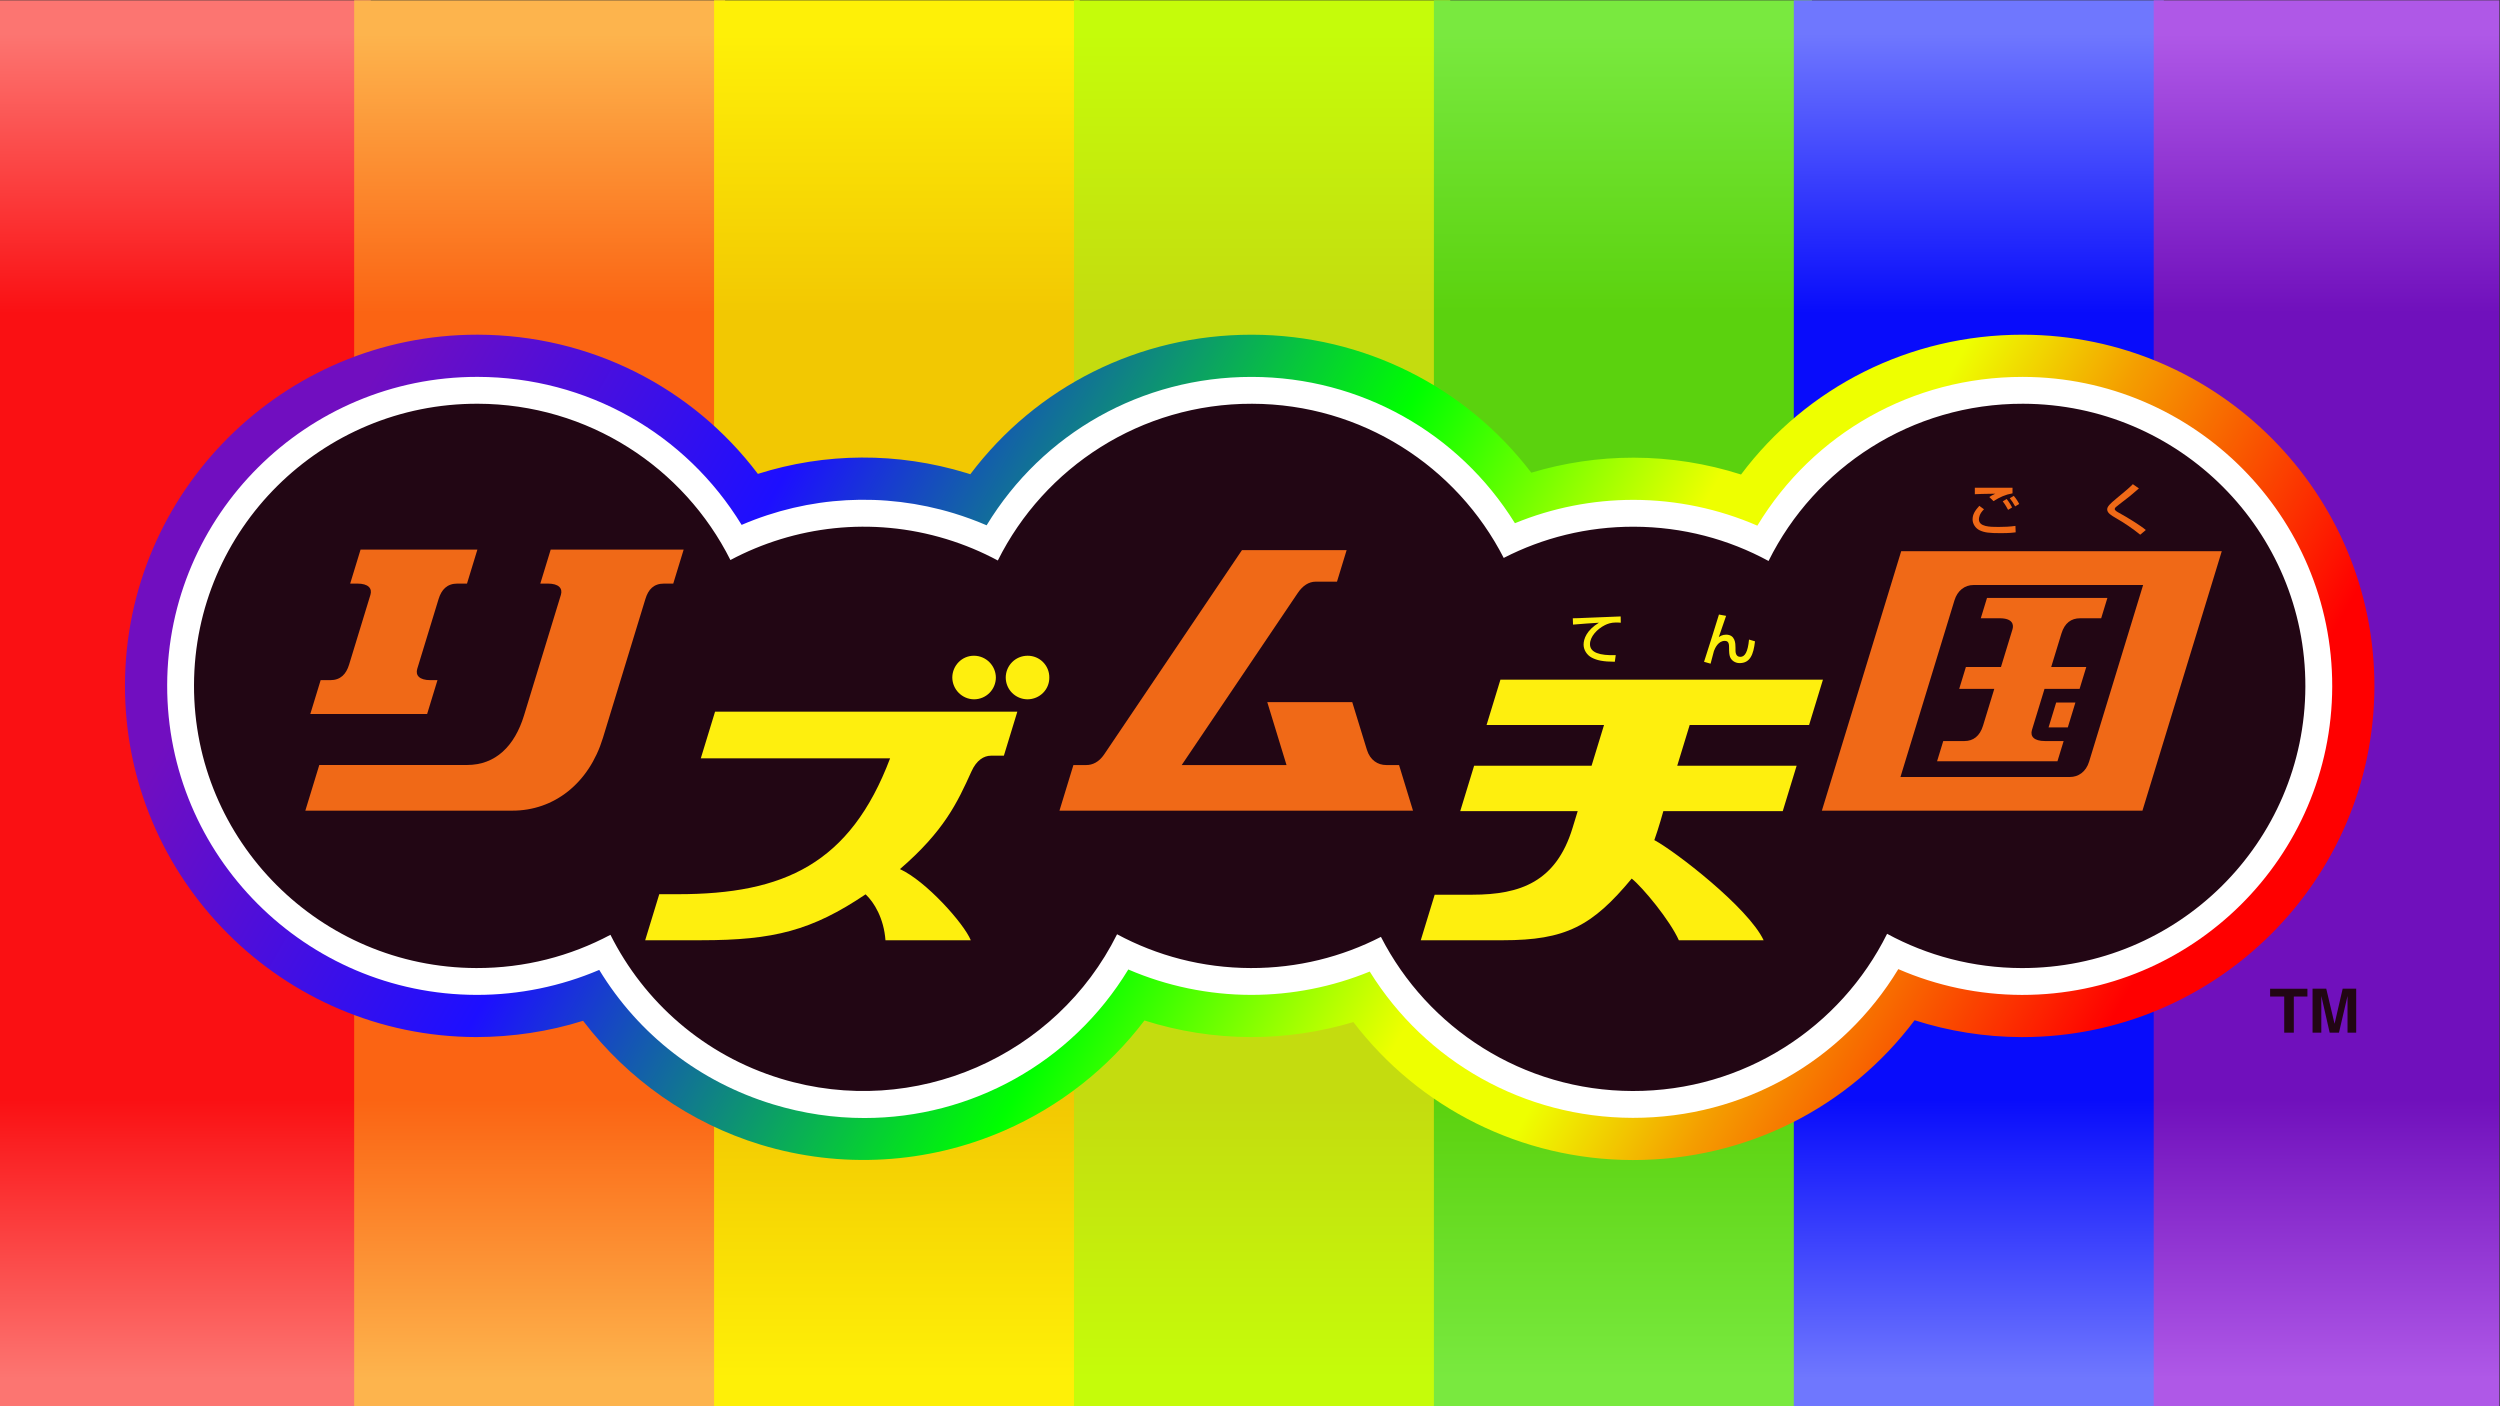 <?xml version="1.0" encoding="UTF-8" standalone="no"?>
<!-- Created with Inkscape (http://www.inkscape.org/) -->

<svg
   version="1.1"
   id="svg2"
   width="2560"
   height="1440"
   viewBox="0 0 2560 1440"
   sodipodi:docname="Rhythm Tengoku (リズム天国) Logo (Fever Style with Background).ai"
   xmlns:inkscape="http://www.inkscape.org/namespaces/inkscape"
   xmlns:sodipodi="http://sodipodi.sourceforge.net/DTD/sodipodi-0.dtd"
   xmlns="http://www.w3.org/2000/svg"
   xmlns:svg="http://www.w3.org/2000/svg">
  <rect x="0" y="0" width="2560" height="1440" fill="#333333" stroke="none"/>
  <defs
     id="defs6">
    <linearGradient
       x1="0"
       y1="0"
       x2="1"
       y2="0"
       gradientUnits="userSpaceOnUse"
       gradientTransform="matrix(0,-1296,-1296,0,142.426,1185.741)"
       spreadMethod="pad"
       id="linearGradient36">
      <stop
         style="stop-opacity:1;stop-color:#fc7571"
         offset="0"
         id="stop22" />
      <stop
         style="stop-opacity:1;stop-color:#fc7571"
         offset="0.1"
         id="stop24" />
      <stop
         style="stop-opacity:1;stop-color:#fa1013"
         offset="0.266"
         id="stop26" />
      <stop
         style="stop-opacity:1;stop-color:#fa1013"
         offset="0.5"
         id="stop28" />
      <stop
         style="stop-opacity:1;stop-color:#fa1013"
         offset="0.734"
         id="stop30" />
      <stop
         style="stop-opacity:1;stop-color:#fc7571"
         offset="0.9"
         id="stop32" />
      <stop
         style="stop-opacity:1;stop-color:#fc7571"
         offset="1"
         id="stop34" />
    </linearGradient>
    <linearGradient
       x1="0"
       y1="0"
       x2="1"
       y2="0"
       gradientUnits="userSpaceOnUse"
       gradientTransform="matrix(0,-1296,-1296,0,414.547,1185.741)"
       spreadMethod="pad"
       id="linearGradient66">
      <stop
         style="stop-opacity:1;stop-color:#fdb44d"
         offset="0"
         id="stop52" />
      <stop
         style="stop-opacity:1;stop-color:#fdb44d"
         offset="0.1"
         id="stop54" />
      <stop
         style="stop-opacity:1;stop-color:#fb6413"
         offset="0.266"
         id="stop56" />
      <stop
         style="stop-opacity:1;stop-color:#fb6413"
         offset="0.5"
         id="stop58" />
      <stop
         style="stop-opacity:1;stop-color:#fb6413"
         offset="0.734"
         id="stop60" />
      <stop
         style="stop-opacity:1;stop-color:#fdb44d"
         offset="0.9"
         id="stop62" />
      <stop
         style="stop-opacity:1;stop-color:#fdb44d"
         offset="1"
         id="stop64" />
    </linearGradient>
    <linearGradient
       x1="0"
       y1="0"
       x2="1"
       y2="0"
       gradientUnits="userSpaceOnUse"
       gradientTransform="matrix(0,-1296,-1296,0,688.996,1185.741)"
       spreadMethod="pad"
       id="linearGradient96">
      <stop
         style="stop-opacity:1;stop-color:#fef007"
         offset="0"
         id="stop82" />
      <stop
         style="stop-opacity:1;stop-color:#fef007"
         offset="0.1"
         id="stop84" />
      <stop
         style="stop-opacity:1;stop-color:#f2c802"
         offset="0.266"
         id="stop86" />
      <stop
         style="stop-opacity:1;stop-color:#f2c802"
         offset="0.5"
         id="stop88" />
      <stop
         style="stop-opacity:1;stop-color:#f2c802"
         offset="0.734"
         id="stop90" />
      <stop
         style="stop-opacity:1;stop-color:#fef007"
         offset="0.9"
         id="stop92" />
      <stop
         style="stop-opacity:1;stop-color:#fef007"
         offset="1"
         id="stop94" />
    </linearGradient>
    <linearGradient
       x1="0"
       y1="0"
       x2="1"
       y2="0"
       gradientUnits="userSpaceOnUse"
       gradientTransform="matrix(0,-1296,-1296,0,969.556,1185.741)"
       spreadMethod="pad"
       id="linearGradient126">
      <stop
         style="stop-opacity:1;stop-color:#c5fc0a"
         offset="0"
         id="stop112" />
      <stop
         style="stop-opacity:1;stop-color:#c5fc0a"
         offset="0.1"
         id="stop114" />
      <stop
         style="stop-opacity:1;stop-color:#c4dc0f"
         offset="0.266"
         id="stop116" />
      <stop
         style="stop-opacity:1;stop-color:#c4dc0f"
         offset="0.5"
         id="stop118" />
      <stop
         style="stop-opacity:1;stop-color:#c4dc0f"
         offset="0.734"
         id="stop120" />
      <stop
         style="stop-opacity:1;stop-color:#c5fc0a"
         offset="0.9"
         id="stop122" />
      <stop
         style="stop-opacity:1;stop-color:#c5fc0a"
         offset="1"
         id="stop124" />
    </linearGradient>
    <linearGradient
       x1="0"
       y1="0"
       x2="1"
       y2="0"
       gradientUnits="userSpaceOnUse"
       gradientTransform="matrix(0,-1296,-1296,0,1246.712,1185.741)"
       spreadMethod="pad"
       id="linearGradient156">
      <stop
         style="stop-opacity:1;stop-color:#79e93f"
         offset="0"
         id="stop142" />
      <stop
         style="stop-opacity:1;stop-color:#79e93f"
         offset="0.1"
         id="stop144" />
      <stop
         style="stop-opacity:1;stop-color:#5bd20e"
         offset="0.266"
         id="stop146" />
      <stop
         style="stop-opacity:1;stop-color:#5bd20e"
         offset="0.5"
         id="stop148" />
      <stop
         style="stop-opacity:1;stop-color:#5bd20e"
         offset="0.734"
         id="stop150" />
      <stop
         style="stop-opacity:1;stop-color:#79e93f"
         offset="0.9"
         id="stop152" />
      <stop
         style="stop-opacity:1;stop-color:#79e93f"
         offset="1"
         id="stop154" />
    </linearGradient>
    <linearGradient
       x1="0"
       y1="0"
       x2="1"
       y2="0"
       gradientUnits="userSpaceOnUse"
       gradientTransform="matrix(0,-1296,-1296,0,1520.092,1185.741)"
       spreadMethod="pad"
       id="linearGradient186">
      <stop
         style="stop-opacity:1;stop-color:#6f77fe"
         offset="0"
         id="stop172" />
      <stop
         style="stop-opacity:1;stop-color:#6f77fe"
         offset="0.1"
         id="stop174" />
      <stop
         style="stop-opacity:1;stop-color:#080cfb"
         offset="0.266"
         id="stop176" />
      <stop
         style="stop-opacity:1;stop-color:#080cfb"
         offset="0.5"
         id="stop178" />
      <stop
         style="stop-opacity:1;stop-color:#080cfb"
         offset="0.734"
         id="stop180" />
      <stop
         style="stop-opacity:1;stop-color:#6f77fe"
         offset="0.9"
         id="stop182" />
      <stop
         style="stop-opacity:1;stop-color:#6f77fe"
         offset="1"
         id="stop184" />
    </linearGradient>
    <linearGradient
       x1="0"
       y1="0"
       x2="1"
       y2="0"
       gradientUnits="userSpaceOnUse"
       gradientTransform="matrix(0,-1296,-1296,0,1787.23,1185.741)"
       spreadMethod="pad"
       id="linearGradient216">
      <stop
         style="stop-opacity:1;stop-color:#af58e7"
         offset="0"
         id="stop202" />
      <stop
         style="stop-opacity:1;stop-color:#af58e7"
         offset="0.1"
         id="stop204" />
      <stop
         style="stop-opacity:1;stop-color:#7010bc"
         offset="0.266"
         id="stop206" />
      <stop
         style="stop-opacity:1;stop-color:#7010bc"
         offset="0.5"
         id="stop208" />
      <stop
         style="stop-opacity:1;stop-color:#7010bc"
         offset="0.734"
         id="stop210" />
      <stop
         style="stop-opacity:1;stop-color:#af58e7"
         offset="0.9"
         id="stop212" />
      <stop
         style="stop-opacity:1;stop-color:#af58e7"
         offset="1"
         id="stop214" />
    </linearGradient>
    <linearGradient
       x1="0"
       y1="0"
       x2="1"
       y2="0"
       gradientUnits="userSpaceOnUse"
       gradientTransform="matrix(-1358.356,784.247,784.247,1358.356,1639.166,161.262)"
       spreadMethod="pad"
       id="linearGradient250">
      <stop
         style="stop-opacity:1;stop-color:#ff0000"
         offset="0"
         id="stop232" />
      <stop
         style="stop-opacity:1;stop-color:#ff0000"
         offset="0.05"
         id="stop234" />
      <stop
         style="stop-opacity:1;stop-color:#f49f00"
         offset="0.2"
         id="stop236" />
      <stop
         style="stop-opacity:1;stop-color:#eeff00"
         offset="0.277"
         id="stop238" />
      <stop
         style="stop-opacity:1;stop-color:#eeff00"
         offset="0.35"
         id="stop240" />
      <stop
         style="stop-opacity:1;stop-color:#00ff00"
         offset="0.5"
         id="stop242" />
      <stop
         style="stop-opacity:1;stop-color:#1d0fff"
         offset="0.75"
         id="stop244" />
      <stop
         style="stop-opacity:1;stop-color:#710ec0"
         offset="0.95"
         id="stop246" />
      <stop
         style="stop-opacity:1;stop-color:#710ec0"
         offset="1"
         id="stop248" />
    </linearGradient>
    <clipPath
       clipPathUnits="userSpaceOnUse"
       id="clipPath260">
      <path
         d="M 0,1080 H 1920 V 0 H 0 Z"
         id="path258" />
    </clipPath>
  </defs>
  <sodipodi:namedview
     id="namedview4"
     pagecolor="#ffffff"
     bordercolor="#000000"
     borderopacity="0.25"
     inkscape:showpageshadow="2"
     inkscape:pageopacity="0.0"
     inkscape:pagecheckerboard="0"
     inkscape:deskcolor="#d1d1d1" />
  <g
     id="g8"
     inkscape:groupmode="layer"
     inkscape:label="Rhythm Tengoku (リズム天国) Logo (Fever Style with Background)"
     transform="matrix(1.333,0,0,-1.333,0,1440)">
    <g
       id="g10">
      <g
         id="g12">
        <g
           id="g18">
          <g
             id="g20">
            <path
               d="M 0,0 H 284.852 V 1080 H 0 Z"
               style="fill:url(#linearGradient36);stroke:none"
               id="path38" />
          </g>
        </g>
      </g>
    </g>
    <g
       id="g40">
      <g
         id="g42">
        <g
           id="g48">
          <g
             id="g50">
            <path
               d="M 272.073,0 H 557.022 V 1080 H 272.073 Z"
               style="fill:url(#linearGradient66);stroke:none"
               id="path68" />
          </g>
        </g>
      </g>
    </g>
    <g
       id="g70">
      <g
         id="g72">
        <g
           id="g78">
          <g
             id="g80">
            <path
               d="M 548.55,0 H 829.442 V 1080 H 548.55 Z"
               style="fill:url(#linearGradient96);stroke:none"
               id="path98" />
          </g>
        </g>
      </g>
    </g>
    <g
       id="g100">
      <g
         id="g102">
        <g
           id="g108">
          <g
             id="g110">
            <path
               d="m 825.027,0 h 289.057 V 1080 H 825.027 Z"
               style="fill:url(#linearGradient126);stroke:none"
               id="path128" />
          </g>
        </g>
      </g>
    </g>
    <g
       id="g130">
      <g
         id="g132">
        <g
           id="g138">
          <g
             id="g140">
            <path
               d="M 1101.505,0 H 1391.92 V 1080 H 1101.505 Z"
               style="fill:url(#linearGradient156);stroke:none"
               id="path158" />
          </g>
        </g>
      </g>
    </g>
    <g
       id="g160">
      <g
         id="g162">
        <g
           id="g168">
          <g
             id="g170">
            <path
               d="m 1377.982,0 h 284.221 v 1080 h -284.221 z"
               style="fill:url(#linearGradient186);stroke:none"
               id="path188" />
          </g>
        </g>
      </g>
    </g>
    <g
       id="g190">
      <g
         id="g192">
        <g
           id="g198">
          <g
             id="g200">
            <path
               d="m 1654.459,0 h 265.54 v 1080 h -265.54 z"
               style="fill:url(#linearGradient216);stroke:none"
               id="path218" />
          </g>
        </g>
      </g>
    </g>
    <g
       id="g220">
      <g
         id="g222">
        <g
           id="g228">
          <g
             id="g230">
            <path
               d="M 366.492,823.167 C 217.648,823.167 96.365,702.578 96.001,554.075 v 0 C 95.614,405.34 216.633,284.006 365.778,283.595 v 0 c 27.906,0.066 55.653,4.193 82.139,12.515 v 0 c 34.154,-44.867 81.971,-78.57 136.429,-95.181 v 0 c 61.575,-18.765 128.008,-14.931 187.072,10.8 v 0 c 42.855,18.672 79.923,47.97 107.736,84.617 v 0 c 26.257,-8.329 53.807,-12.676 81.502,-12.749 v 0 h 0.74 c 26.514,0 52.951,3.929 78.244,11.533 v 0 c 50.496,-66.125 128.986,-105.775 214.327,-105.992 v 0 h 0.702 c 86.558,0 165.616,40.133 216.114,107.382 v 0 c 26.402,-8.444 54.14,-12.855 82.081,-12.944 v 0 h 0.625 c 148.804,0 270.096,120.591 270.51,269.123 v 0 c 0.36,148.738 -120.653,270.064 -269.764,270.451 v 0 0 h -0.702 c -86.554,0 -165.596,-40.132 -216.083,-107.394 v 0 c -26.43,8.453 -54.194,12.863 -82.127,12.936 v 0 h -0.725 c -26.518,0 -52.97,-3.933 -78.267,-11.541 v 0 c -50.469,66.132 -128.951,105.78 -214.315,105.997 v 0 h -0.702 c -86.398,0 -165.393,-40.057 -215.921,-107.172 v 0 c -1.003,0.319 -2.006,0.634 -3.015,0.941 v 0 C 689.4,733.063 633.979,732.638 582.199,716.241 v 0 C 531.784,782.969 453.077,822.951 367.12,823.167 v 0 h -0.625 z"
               style="fill:url(#linearGradient250);stroke:none"
               id="path252" />
          </g>
        </g>
      </g>
    </g>
    <g
       id="g254">
      <g
         id="g256"
         clip-path="url(#clipPath260)">
        <g
           id="g262"
           transform="translate(1554.151,790.74)">
          <path
             d="m 0,0 h -0.004 -0.617 c -84.322,0 -160.548,-43.268 -203.554,-114.277 -29.717,12.925 -62.089,19.733 -94.741,19.819 h -0.64 c -31.152,0 -62.189,-6.159 -90.843,-17.937 -43.141,69.589 -118.781,112.182 -201.824,112.393 h -0.618 c -84.154,0 -160.326,-43.158 -203.4,-113.996 -8.131,3.506 -16.481,6.573 -24.982,9.172 -54.303,16.553 -111.535,13.322 -163.224,-8.864 -42.997,70.41 -118.926,113.497 -202.662,113.707 h -0.55 c -131.009,0 -237.761,-106.101 -238.081,-236.766 -0.341,-130.865 106.18,-237.625 237.453,-237.985 h 0.633 c 32.245,0 64.301,6.591 93.822,19.194 30.318,-49.736 77.061,-86.063 133.474,-103.265 23.318,-7.109 46.933,-10.516 70.189,-10.515 81.814,0 159.115,42.209 202.762,114.103 29.525,-12.729 61.647,-19.431 94,-19.515 h 0.652 c 31.144,0 62.166,6.154 90.816,17.924 43.172,-69.585 118.819,-112.173 201.839,-112.384 h 0.618 c 84.333,0 160.57,43.256 203.588,114.261 29.682,-12.909 62.031,-19.719 94.679,-19.822 h 0.549 c 130.98,0 237.74,106.109 238.104,236.793 C 237.756,-107.09 131.241,-0.341 0,0"
             style="fill:#ffffff;fill-opacity:1;fill-rule:nonzero;stroke:none"
             id="path264" />
        </g>
        <g
           id="g266"
           transform="translate(1554.098,770.116)">
          <path
             d="m 0,0 c -85.7,0.215 -159.94,-49.035 -195.512,-120.782 -30.715,16.697 -65.935,26.226 -103.408,26.324 -36.043,0.097 -70.068,-8.573 -100.038,-23.981 -35.867,70.125 -108.893,118.223 -193.261,118.437 -85.562,0.215 -159.685,-48.879 -195.355,-120.41 -12.4,6.659 -25.622,12.205 -39.608,16.481 -57.414,17.497 -116.611,10.037 -165.817,-16.111 -35.573,70.984 -109.069,119.843 -194.102,120.058 -120.078,0.273 -217.667,-96.469 -217.961,-216.196 -0.313,-119.687 96.788,-216.976 216.885,-217.307 37.237,-0.098 72.32,9.178 103.015,25.543 25.72,-51.32 71.636,-92.446 130.871,-110.509 103.095,-31.42 211.948,17.615 258.313,110.92 30.558,-16.462 65.524,-25.855 102.683,-25.952 36.043,-0.098 70.068,8.573 100.019,23.961 35.886,-70.086 108.912,-118.203 193.28,-118.417 85.719,-0.215 159.959,49.015 195.551,120.762 30.715,-16.697 65.896,-26.207 103.33,-26.324 120.077,-0.273 217.647,96.528 217.98,216.215 C 217.158,-97.581 120.078,-0.312 0,0"
             style="fill:#220614;fill-opacity:1;fill-rule:nonzero;stroke:none"
             id="path268" />
        </g>
        <g
           id="g270"
           transform="translate(1646.327,630.877)">
          <path
             d="m 0,0 h -130.153 c -6.992,0.021 -12.521,-4.422 -14.764,-11.764 l -41.494,-135.719 h 130.153 c 6.462,-0.035 12.361,3.903 14.764,11.764 z M 60.42,25.958 -0.523,-173.378 h -246.264 l 60.943,199.336 z M -72.625,-109.368 h 14.779 l 5.83,19.072 h -14.778 z m -52.076,83.812 4.781,15.637 h 92.479 l -4.781,-15.637 h -16.146 c -6.899,0 -11.904,-3.613 -14.397,-11.765 l -7.854,-25.689 h 26.946 l -5.132,-16.785 H -75.75 l -9.642,-31.538 c -1.518,-4.965 1.56,-8.536 9.958,-8.536 h 14.377 l -4.749,-15.534 h -92.479 l 4.75,15.534 h 16.326 c 6.668,0 11.768,3.756 14.227,11.799 l 8.644,28.275 h -26.946 l 5.132,16.785 h 26.946 l 8.852,28.952 c 1.027,3.36 0.387,8.502 -9.789,8.502 z"
             style="fill:#f06917;fill-opacity:1;fill-rule:nonzero;stroke:none"
             id="path272" />
        </g>
        <g
           id="g274"
           transform="translate(1644.095,669.511)">
          <path
             d="m 0,0 c -5.875,4.787 -12.14,9.009 -18.709,12.795 -3.526,2.045 -6.662,3.873 -6.662,6.658 0,2.132 2.179,4.308 6.704,8.051 8.791,7.268 9.964,8.267 13.012,11.314 l 4.656,-3.263 c -6.137,-5.397 -7.094,-6.137 -15.581,-12.62 -2.129,-1.611 -3.001,-2.307 -3.001,-3.221 0,-1.088 1.959,-2.176 3.221,-2.872 C -9.964,13.361 0.351,7.007 4.309,3.613 Z"
             style="fill:#f06917;fill-opacity:1;fill-rule:nonzero;stroke:none"
             id="path276" />
        </g>
        <g
           id="g278"
           transform="translate(1548.029,691.252)">
          <path
             d="m 0,0 c -1.547,2.785 -2.432,4.111 -4.156,6.275 l 3.094,1.812 C 0.705,6.054 2.162,3.756 3.091,1.857 Z m -5.437,-2.65 c -1.99,3.843 -3.404,5.611 -4.109,6.54 l 3.005,1.811 C -4.242,2.916 -2.742,0 -2.342,-0.795 Z m 3.404,12.682 C -7.603,9.06 -11.536,7.203 -16.659,4.066 l -3.185,3.137 c 1.414,0.972 1.724,1.15 4.599,2.564 C -24.349,9.634 -28.152,9.546 -30.98,9.37 v 4.992 c 1.328,-0.043 6.808,-0.043 9.017,-0.043 3.138,0 17.102,0.043 19.93,0.043 z m -21.92,-12.241 c -3.709,-3.579 -3.889,-6.804 -3.889,-7.733 0,-5.744 8.484,-5.834 15.115,-5.834 4.329,0 8.661,0.178 12.946,0.797 l 0.177,-4.949 c -1.547,-0.221 -4.638,-0.619 -11.489,-0.619 -8.704,0 -12.46,0.398 -16.217,2.209 -3.051,1.457 -5.393,4.816 -5.393,8.308 0,4.064 1.946,6.849 5.17,10.473 z"
             style="fill:#f06917;fill-opacity:1;fill-rule:nonzero;stroke:none"
             id="path280" />
        </g>
        <g
           id="g282"
           transform="translate(1389.718,523.309)">
          <path
             d="M 0,0 10.646,34.822 H -237.109 L -247.755,0 h 90.232 l -9.557,-31.257 h -90.231 l -10.673,-34.909 h 90.232 l -3.947,-12.907 c -12.638,-41.338 -40.013,-51.254 -76.991,-51.278 h -28.917 l -10.696,-34.986 h 62.977 c 48.365,-0.021 68.753,10.888 99.079,47.375 8.45,-6.765 29.316,-31.983 36.199,-47.375 h 65.135 c -11.811,25.115 -67.992,68.418 -83.962,76.939 3.204,8.831 6.92,22.232 6.92,22.232 h 91.726 l 10.673,34.909 h -91.726 L -91.726,0 Z"
             style="fill:#feef0e;fill-opacity:1;fill-rule:nonzero;stroke:none"
             id="path284" />
        </g>
        <g
           id="g286"
           transform="translate(1325.984,607.187)">
          <path
             d="m 0,0 c -0.875,-2.622 -4.892,-14.026 -5.635,-16.384 0.96,0.699 2.664,1.923 5.635,1.923 7.033,0 7.208,-6.772 7.208,-9.919 v -1.878 c 0,-1.267 0,-5.244 3.714,-5.244 3.497,0 5.766,3.671 6.684,13.282 l 4.589,-1.353 c -1.181,-10.312 -3.803,-16.735 -11.839,-16.735 -3.583,0 -6.379,2.186 -7.343,4.763 -0.608,1.617 -0.74,4.237 -0.74,5.2 v 1.485 c 0,2.796 0,5.635 -3.276,5.635 -4.938,0 -7.428,-5.329 -8.346,-7.777 -0.089,-0.217 -2.273,-8.563 -2.579,-9.742 l -5.024,1.441 c 3.408,10.311 9.524,30.104 11.448,36.308 z"
             style="fill:#feef0e;fill-opacity:1;fill-rule:nonzero;stroke:none"
             id="path288" />
        </g>
        <g
           id="g290"
           transform="translate(1245.072,601.895)">
          <path
             d="m 0,0 c -0.897,0.085 -1.881,0.17 -3.718,0.17 -3.842,0 -6.447,-1.026 -8.454,-2.006 -6.064,-3.033 -11.489,-8.885 -11.489,-14.649 0,-6.493 7.473,-8.799 19.773,-8.414 l -0.682,-5.083 c -9.184,0.042 -13.753,1.109 -17.641,3.118 -3.843,1.965 -6.361,6.021 -6.361,9.994 0,4.398 2.261,11.061 11.786,16.87 -6.663,-0.384 -13.281,-0.897 -19.902,-1.452 l -0.171,4.869 c 2.946,0 6.152,0.17 9.097,0.299 3.673,0.17 23.276,0.939 27.675,1.109 z"
             style="fill:#feef0e;fill-opacity:1;fill-rule:nonzero;stroke:none"
             id="path292" />
        </g>
        <g
           id="g294"
           transform="translate(1074.741,492.574)">
          <path
             d="m 0,0 h -9.845 c -6.447,-0.017 -12.397,3.719 -14.851,11.7 l -11.261,36.629 h -65.272 L -86.453,0 h -80.506 l 89.119,132.125 c 3.895,5.774 8.58,8.707 13.781,8.743 h 16.38 l 7.412,24.242 h -80.4 L -226.485,8.228 C -230.583,2.152 -235.575,0 -240.187,0 h -9.967 l -10.714,-35.043 H 10.714 Z"
             style="fill:#f06917;fill-opacity:1;fill-rule:nonzero;stroke:none"
             id="path296" />
        </g>
        <g
           id="g298"
           transform="translate(538.354,497.743)">
          <path
             d="M 0,0 H 145.422 C 114.758,-81.112 63.787,-104.391 -17.622,-104.391 h -14.293 l -10.814,-35.371 43.05,0.003 c 55.722,-0.003 84.9,7.443 126.268,35.26 6.605,-6.139 14.037,-18.505 15.269,-35.263 h 65.535 c -5.268,12.938 -34.476,45.554 -54.413,54.647 33.86,29.189 44.047,50.955 54.933,75.031 3.899,8.723 9.646,12.091 14.984,12.091 h 9.921 l 10.339,33.816 H 10.952 Z m 209.908,45.313 c 9.377,0.044 16.691,7.554 16.762,16.716 -0.094,9.211 -7.554,16.69 -16.716,16.761 -9.326,0.121 -16.69,-7.554 -16.761,-16.716 0.093,-9.211 7.554,-16.69 16.715,-16.761 m 57.816,16.716 c 0.094,-9.212 -7.385,-16.672 -16.761,-16.716 -9.162,0.071 -16.672,7.385 -16.716,16.761 0.071,9.162 7.385,16.672 16.762,16.716 9.211,0.094 16.836,-7.435 16.715,-16.761"
             style="fill:#feef0e;fill-opacity:1;fill-rule:nonzero;stroke:none"
             id="path300" />
        </g>
        <g
           id="g302"
           transform="translate(423.037,658.048)">
          <path
             d="m 0,0 -7.972,-26.077 h 5.698 c 8.58,0 11.615,-3.742 10.116,-8.642 l -28.317,-92.622 c -7.208,-23.578 -21.851,-38.064 -43.682,-38.092 h -113.599 l -10.725,-35.082 158.855,10e-4 c 32.127,-0.104 59.077,20.957 69.754,55.88 l 32.628,106.72 c 2.255,7.377 6.364,11.837 14.42,11.837 h 6.987 L 102.136,0 Z m -94.926,-126.287 h -89.744 l 7.956,26.024 h 7.387 c 7.947,0 12.237,4.657 14.46,11.928 l 16.389,53.606 c 1.497,4.897 -1.512,8.652 -10.105,8.652 l -5.449,0.002 L -146.06,0 h 89.743 l -7.972,-26.077 h -7.369 c -7.968,0 -12.259,-4.672 -14.461,-11.875 l -16.389,-53.606 c -1.507,-4.928 1.538,-8.705 10.105,-8.705 h 5.433 z"
             style="fill:#f06917;fill-opacity:1;fill-rule:nonzero;stroke:none"
             id="path304" />
        </g>
        <g
           id="g306"
           transform="translate(1803.352,286.961)">
          <path
             d="M 0,0 V 28.234 L -6.58,0 h -7.127 l -6.424,28.234 V 0 h -6.736 v 33.799 h 10.524 L -9.997,6.99 h 0.078 L -3.73,33.799 H 6.658 L 6.658,0 Z m -48.638,0 v 27.804 h -10.837 v 5.975 h 28.663 V 27.804 H -41.258 V 0 Z"
             style="fill:#220614;fill-opacity:1;fill-rule:nonzero;stroke:none"
             id="path308" />
        </g>
      </g>
    </g>
  </g>
</svg>
